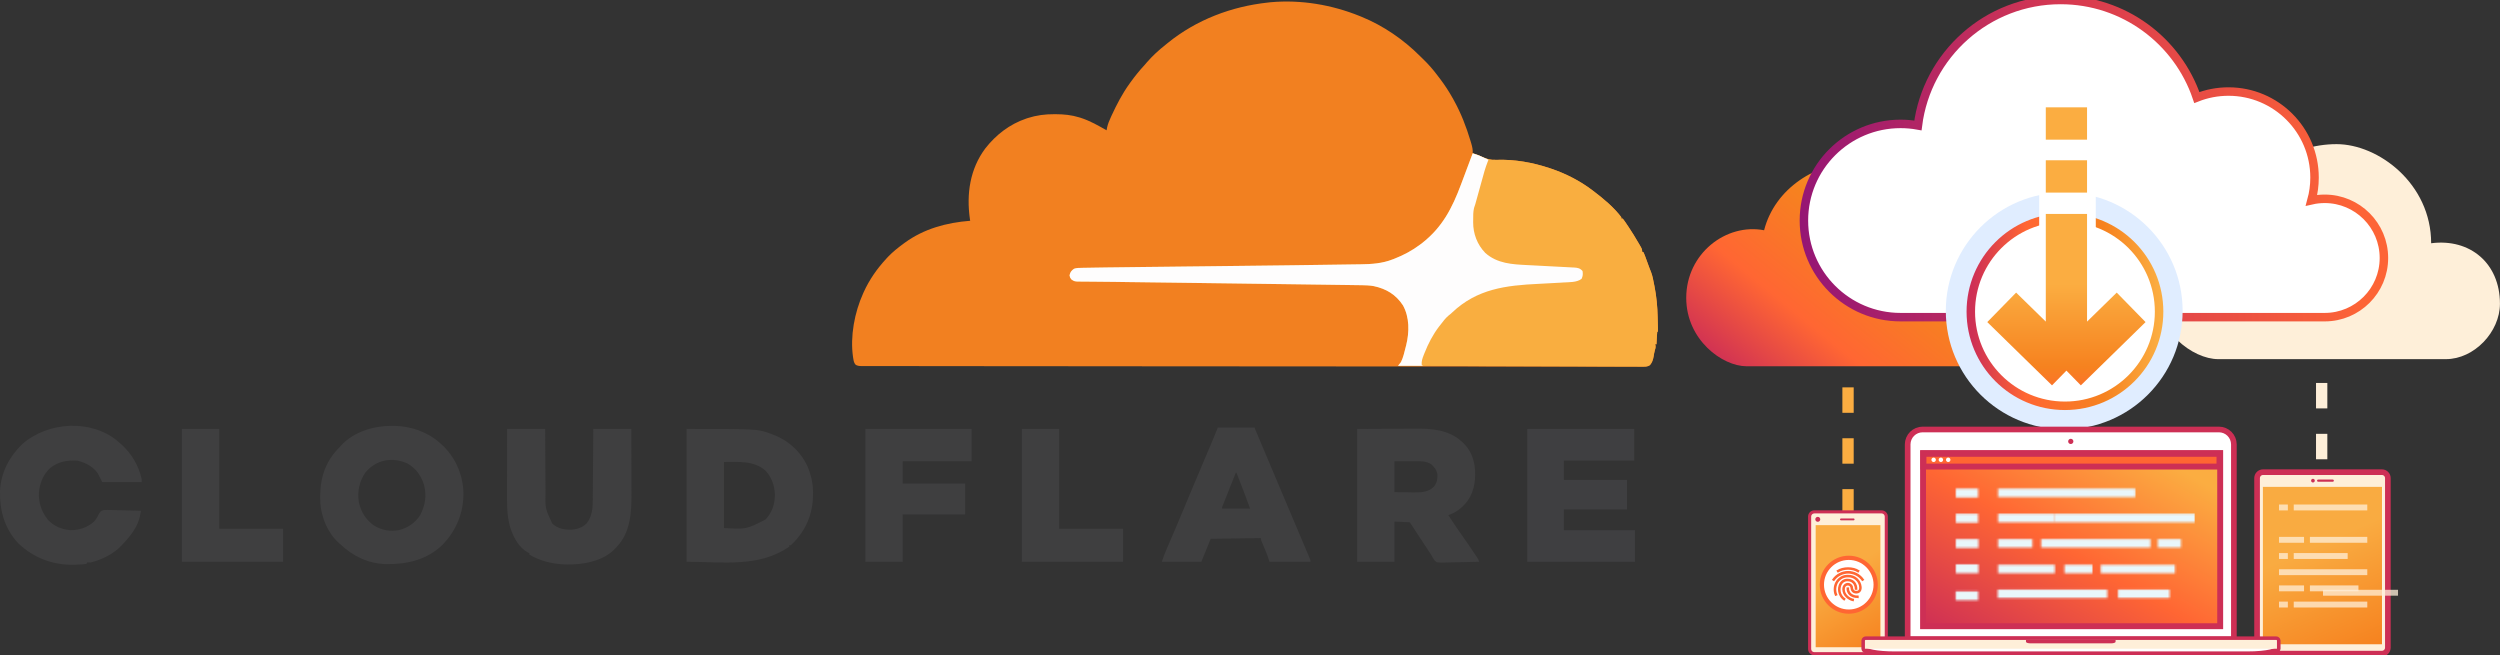 <?xml version="1.0" encoding="utf-8"?>
<svg xmlns="http://www.w3.org/2000/svg" viewBox="-124.291 151.896 769.038 201.573" width="769.038px" height="201.573px">
    <rect x="-124.291" y="151.896" width="769.038" height="201.573" fill="#333333" stroke="none"/>
    <defs>
        <linearGradient id="paint0_linear_1308_11941" x1="211.607" y1="256.123" x2="302.818" y2="144.495" gradientUnits="userSpaceOnUse" gradientTransform="matrix(0.548, 0, 0, 0.548, 244.108, 79.071)">
            <stop stop-color="#CE2F55"/>
            <stop offset="0.318" stop-color="#FF6633"/>
            <stop offset="0.667" stop-color="#F6821F"/>
            <stop offset="1" stop-color="#FBAD41"/>
        </linearGradient>
        <linearGradient id="paint1_linear_1308_11941" x1="212.077" y1="155.357" x2="504.924" y2="137.531" gradientUnits="userSpaceOnUse" gradientTransform="matrix(0.548, 0, 0, 0.548, 244.108, 79.071)">
            <stop stop-color="#911476"/>
            <stop offset="0.51" stop-color="#D63851"/>
            <stop offset="1" stop-color="#FD6436"/>
        </linearGradient>
        <linearGradient id="paint2_linear_1308_11941" x1="457.208" y1="291.576" x2="496.526" y2="381.694" gradientUnits="userSpaceOnUse" gradientTransform="matrix(0.548, 0, 0, 0.548, 244.108, 79.071)">
            <stop offset="0.39" stop-color="#F9AB41"/>
            <stop offset="1" stop-color="#F6821F"/>
        </linearGradient>
        <linearGradient id="paint3_linear_1308_11941" x1="228.197" y1="311.162" x2="265.543" y2="371.105" gradientUnits="userSpaceOnUse" gradientTransform="matrix(0.548, 0, 0, 0.548, 244.108, 79.071)">
            <stop offset="0.39" stop-color="#F9AB41"/>
            <stop offset="1" stop-color="#F6821F"/>
        </linearGradient>
        <linearGradient id="paint4_linear_1308_11941" x1="308.611" y1="201.695" x2="404.284" y2="201.695" gradientUnits="userSpaceOnUse" gradientTransform="matrix(0.548, 0, 0, 0.548, 244.108, 79.071)">
            <stop stop-color="#CE2F55"/>
            <stop offset="0.284" stop-color="#FF6633"/>
            <stop offset="0.706" stop-color="#F6821F"/>
            <stop offset="1" stop-color="#FBAD41"/>
        </linearGradient>
        <linearGradient id="paint5_linear_1308_11941" x1="356.802" y1="187.581" x2="356.802" y2="249.809" gradientUnits="userSpaceOnUse" gradientTransform="matrix(0.548, 0, 0, 0.548, 244.108, 79.071)">
            <stop stop-color="#FBAD41"/>
            <stop offset="0.682" stop-color="#F6821F"/>
            <stop offset="0.98" stop-color="#FF6633"/>
        </linearGradient>
        <linearGradient id="paint6_linear_1308_11941" x1="321.237" y1="384.735" x2="397.713" y2="252.273" gradientUnits="userSpaceOnUse" gradientTransform="matrix(0.548, 0, 0, 0.548, 244.108, 79.071)">
            <stop stop-color="#CE2F55"/>
            <stop offset="0.461" stop-color="#FF6633"/>
            <stop offset="0.886" stop-color="#FBAD41"/>
        </linearGradient>
    </defs>
    <mask id="mask0_1308_11941" style="mask-type:alpha" maskUnits="userSpaceOnUse" x="299" y="292" width="126" height="58">
        <path d="M311.425 292.223H300.004V296.782H311.425V292.223Z" fill="#E9F7FB"/>
        <path d="M311.424 305.154H300.003V309.713H311.424V305.154Z" fill="#E9F7FB"/>
        <path d="M311.601 318.086H300.003V322.645H311.601V318.086Z" fill="#E9F7FB"/>
        <path d="M311.601 331.018H300.003V335.576H311.601V331.018Z" fill="#E9F7FB"/>
        <path d="M311.464 344.846H299.924V349.405H311.464V344.846Z" fill="#E9F7FB"/>
        <path d="M391.901 292.223H321.654V296.585H391.901V292.223Z" fill="#E9F7FB"/>
        <path d="M350.699 305.154H321.655V309.516H350.699V305.154Z" fill="#E9F7FB"/>
        <path d="M339.216 318.086H321.655V322.448H339.216V318.086Z" fill="#E9F7FB"/>
        <path d="M424.256 305.154H350.632V309.516H424.256V305.154Z" fill="#E9F7FB"/>
        <path d="M399.717 318.086H343.716V322.448H399.717V318.086Z" fill="#E9F7FB"/>
        <path d="M415.34 318.086H403.461V322.448H415.34V318.086Z" fill="#E9F7FB"/>
        <path d="M350.699 331.238H321.655V335.6H350.699V331.238Z" fill="#E9F7FB"/>
        <path d="M369.955 331.238H355.687V335.6H369.955V331.238Z" fill="#E9F7FB"/>
        <path d="M412.267 331.29H374.237V335.601H412.267V331.29Z" fill="#E9F7FB"/>
        <path d="M377.597 343.949H321.466V348.26H377.597V343.949Z" fill="#E9F7FB"/>
        <path d="M409.515 343.949H383.1V348.26H409.515V343.949Z" fill="#E9F7FB"/>
    </mask>
    <g transform="matrix(1, 0, 0, 1, 141.709, 2.53)">
        <path d="M 152.352 154.334 C 152.602 154.432 152.602 154.432 152.842 154.536 C 159.584 157.288 165.765 161.553 170.903 166.702 C 171.135 166.928 171.366 167.154 171.598 167.379 C 173.258 168.984 174.753 170.644 176.126 172.493 C 176.431 172.895 176.736 173.298 177.047 173.701 C 178.45 175.562 179.707 177.477 180.842 179.515 C 180.94 179.698 181.043 179.881 181.153 180.071 C 183.417 184.14 185.046 188.326 186.376 192.792 C 186.443 193.012 186.51 193.232 186.577 193.463 C 186.876 194.501 187.108 195.422 187.023 196.52 C 187.285 196.6 187.554 196.679 187.822 196.764 C 188.481 196.978 189.079 197.216 189.701 197.521 C 191.294 198.296 192.472 198.607 194.278 198.54 C 199.921 198.339 205.547 199.357 210.874 201.157 C 211.032 201.206 211.191 201.261 211.35 201.316 C 215.688 202.799 220.026 205.014 223.681 207.778 C 223.797 207.863 223.913 207.955 224.029 208.04 C 227.14 210.389 230.374 213.049 232.735 216.173 C 232.735 216.32 232.735 216.466 232.735 216.613 C 232.882 216.613 233.028 216.613 233.181 216.613 C 233.461 216.948 233.461 216.948 233.779 217.412 C 233.895 217.589 234.017 217.76 234.139 217.937 C 234.322 218.217 234.322 218.217 234.517 218.504 C 234.712 218.791 234.712 218.791 234.908 219.078 C 236.012 220.725 237.043 222.403 238.038 224.124 C 238.16 224.325 238.276 224.532 238.404 224.746 C 239.142 226.021 239.142 226.021 239.142 226.772 C 239.288 226.845 239.435 226.918 239.581 226.991 C 239.801 227.479 239.801 227.479 240.039 228.114 C 240.124 228.34 240.21 228.572 240.295 228.809 C 240.387 229.054 240.472 229.298 240.564 229.548 C 240.649 229.786 240.741 230.018 240.826 230.262 C 240.997 230.731 241.168 231.195 241.339 231.665 C 241.528 232.177 241.723 232.678 241.93 233.184 C 242.357 234.325 242.565 235.515 242.797 236.711 C 242.846 236.937 242.888 237.162 242.937 237.394 C 243.559 240.549 243.852 243.648 243.919 246.858 C 243.932 247.419 243.944 247.974 243.962 248.536 C 243.968 248.89 243.98 249.243 243.987 249.597 C 243.993 249.768 243.999 249.933 244.005 250.104 C 244.011 250.5 244.005 250.891 243.999 251.287 C 243.926 251.355 243.852 251.428 243.779 251.507 C 243.724 252.136 243.688 252.764 243.657 253.399 C 243.639 253.661 243.639 253.661 243.627 253.935 C 243.602 254.375 243.578 254.82 243.559 255.26 C 243.413 255.26 243.267 255.26 243.114 255.26 C 243.187 255.43 243.187 255.43 243.254 255.607 C 243.346 256.217 243.218 256.638 243.029 257.218 C 242.87 257.779 242.791 258.329 242.699 258.902 C 242.498 260.061 242.223 261.208 241.204 261.922 C 240.478 262.179 239.783 262.166 239.02 262.16 C 238.764 262.16 238.764 262.16 238.507 262.16 C 237.934 262.16 237.36 262.16 236.787 262.16 C 236.372 262.16 235.957 262.16 235.542 262.16 C 234.395 262.16 233.242 262.16 232.095 262.154 C 230.85 262.154 229.605 262.154 228.361 262.154 C 226.17 262.154 223.986 262.154 221.795 262.148 C 219.452 262.148 217.103 262.142 214.754 262.142 C 214.608 262.142 214.461 262.142 214.309 262.142 C 213.705 262.142 213.101 262.142 212.497 262.142 C 206.371 262.142 200.245 262.136 194.113 262.13 C 193.265 262.13 192.423 262.13 191.575 262.13 C 191.404 262.13 191.239 262.13 191.062 262.13 C 187.34 262.124 183.612 262.124 179.884 262.118 C 179.036 262.118 178.188 262.118 177.334 262.118 C 176.992 262.118 176.65 262.118 176.309 262.118 C 176.144 262.118 175.973 262.118 175.796 262.118 C 175.454 262.118 175.113 262.118 174.771 262.118 C 165.064 262.105 155.35 262.099 145.642 262.087 C 145.462 262.087 145.282 262.087 145.092 262.087 C 143.092 262.087 141.082 262.087 139.082 262.081 C 138.902 262.081 138.722 262.081 138.532 262.081 C 137.022 262.081 137.022 262.081 136.332 262.081 C 124.742 262.069 113.162 262.063 101.572 262.057 C 98.652 262.05 95.732 262.05 92.812 262.05 C 92.632 262.05 92.452 262.05 92.272 262.05 C 86.732 262.044 81.192 262.038 75.652 262.038 C 75.392 262.038 75.392 262.038 75.122 262.038 C 71.312 262.032 67.492 262.026 63.682 262.026 C 62.312 262.026 60.952 262.02 59.582 262.02 C 59.242 262.02 58.902 262.02 58.562 262.02 C 53.152 262.014 47.732 262.014 42.312 262.008 C 36.712 262.008 31.112 262.002 25.502 261.996 C 24.902 261.996 24.302 261.989 23.702 261.989 C 23.472 261.989 23.472 261.989 23.252 261.989 C 20.762 261.989 18.282 261.983 15.802 261.983 C 13.642 261.983 11.482 261.983 9.332 261.977 C 8.092 261.977 6.862 261.977 5.632 261.977 C 4.512 261.977 3.402 261.977 2.282 261.971 C 1.872 261.971 1.472 261.971 1.072 261.971 C 0.522 261.977 -0.018 261.971 -0.568 261.971 C -0.728 261.971 -0.888 261.971 -1.048 261.971 C -1.718 261.965 -2.168 261.916 -2.768 261.593 C -3.298 261.032 -3.398 260.415 -3.518 259.677 C -3.558 259.433 -3.558 259.433 -3.598 259.189 C -4.518 252.764 -3.128 245.467 -0.468 239.579 C -0.378 239.371 -0.378 239.371 -0.278 239.158 C 1.442 235.381 3.792 232.019 6.602 228.98 C 6.872 228.687 6.872 228.687 7.152 228.382 C 8.602 226.869 10.212 225.582 11.902 224.343 C 12.022 224.246 12.152 224.154 12.292 224.056 C 18.252 219.706 25.182 217.857 32.442 217.278 C 32.402 217.064 32.372 216.851 32.342 216.631 C 31.272 208.98 32.372 201.347 37.092 195.025 C 40.382 190.815 44.582 187.575 49.662 185.849 C 49.812 185.8 49.962 185.745 50.112 185.696 C 52.832 184.824 55.492 184.476 58.332 184.494 C 58.552 184.494 58.552 184.494 58.782 184.494 C 61.272 184.513 63.622 184.732 66.002 185.477 C 66.162 185.525 66.312 185.568 66.462 185.617 C 69.302 186.532 71.832 187.978 74.392 189.449 C 74.482 189.022 74.482 189.022 74.562 188.582 C 74.812 187.46 75.222 186.465 75.712 185.422 C 75.792 185.232 75.882 185.043 75.972 184.848 C 77.552 181.443 79.262 178.143 81.462 175.098 C 81.622 174.872 81.622 174.872 81.782 174.646 C 83.132 172.792 84.532 171.034 86.102 169.356 C 86.352 169.063 86.602 168.777 86.842 168.484 C 88.572 166.513 90.452 164.786 92.502 163.169 C 92.742 162.98 92.982 162.785 93.212 162.59 C 102.032 155.439 112.842 151.339 124.082 150.143 C 124.352 150.112 124.612 150.082 124.882 150.051 C 134.242 149.221 143.672 150.82 152.352 154.334 Z" fill="#F28020" style="stroke-width: 1;"/>
        <path d="M 187.023 196.52 C 187.95 196.807 188.829 197.088 189.701 197.521 C 191.294 198.296 192.472 198.607 194.278 198.54 C 199.921 198.339 205.547 199.357 210.874 201.157 C 211.032 201.206 211.191 201.261 211.35 201.316 C 215.688 202.799 220.026 205.014 223.681 207.778 C 223.797 207.863 223.913 207.955 224.029 208.04 C 227.14 210.389 230.374 213.049 232.735 216.173 C 232.735 216.32 232.735 216.466 232.735 216.613 C 232.882 216.613 233.028 216.613 233.181 216.613 C 233.461 216.948 233.461 216.948 233.779 217.412 C 233.895 217.589 234.017 217.76 234.139 217.937 C 234.261 218.126 234.389 218.309 234.517 218.504 C 234.712 218.791 234.712 218.791 234.908 219.078 C 236.012 220.725 237.043 222.403 238.038 224.124 C 238.16 224.325 238.276 224.532 238.404 224.746 C 239.142 226.021 239.142 226.021 239.142 226.772 C 239.288 226.845 239.435 226.918 239.581 226.991 C 239.801 227.479 239.801 227.479 240.039 228.114 C 240.124 228.34 240.21 228.572 240.295 228.809 C 240.387 229.054 240.472 229.298 240.564 229.548 C 240.649 229.786 240.741 230.018 240.826 230.262 C 240.997 230.731 241.168 231.195 241.339 231.665 C 241.528 232.177 241.723 232.678 241.93 233.184 C 242.357 234.325 242.565 235.515 242.797 236.711 C 242.846 236.937 242.888 237.162 242.937 237.394 C 243.559 240.549 243.852 243.648 243.919 246.858 C 243.932 247.419 243.944 247.974 243.962 248.536 C 243.968 248.89 243.98 249.243 243.987 249.597 C 243.993 249.768 243.999 249.933 244.005 250.104 C 244.011 250.5 244.005 250.891 243.999 251.287 C 243.926 251.355 243.852 251.428 243.779 251.507 C 243.724 252.136 243.688 252.764 243.657 253.399 C 243.639 253.661 243.639 253.661 243.627 253.935 C 243.602 254.375 243.578 254.82 243.559 255.26 C 243.413 255.26 243.267 255.26 243.114 255.26 C 243.163 255.375 243.206 255.485 243.254 255.607 C 243.346 256.217 243.218 256.638 243.029 257.218 C 242.87 257.779 242.791 258.329 242.699 258.902 C 242.51 260.006 242.229 260.757 241.57 261.666 C 240.844 262.142 240.24 262.16 239.38 262.154 C 239.111 262.154 238.843 262.154 238.568 262.154 C 238.269 262.154 237.97 262.154 237.672 262.148 C 237.354 262.148 237.037 262.148 236.72 262.148 C 235.847 262.148 234.981 262.142 234.108 262.136 C 233.169 262.136 232.229 262.13 231.283 262.13 C 229.66 262.124 228.031 262.118 226.402 262.111 C 224.047 262.099 221.692 262.093 219.336 262.087 C 215.517 262.075 211.704 262.063 207.878 262.044 C 204.168 262.032 200.458 262.014 196.749 262.002 C 196.517 262.002 196.291 262.002 196.053 262.002 C 194.906 261.996 193.759 261.996 192.612 261.989 C 183.094 261.959 173.575 261.922 164.057 261.886 C 164.197 261.715 164.337 261.538 164.484 261.361 C 165.637 259.891 165.96 257.889 166.418 256.102 C 166.485 255.821 166.485 255.821 166.565 255.54 C 167.547 251.531 167.614 247.016 165.582 243.313 C 163.392 239.975 160.451 238.2 156.546 237.37 C 155.307 237.162 154.099 237.114 152.842 237.095 C 152.622 237.095 152.412 237.089 152.192 237.089 C 151.462 237.077 150.722 237.065 149.992 237.059 C 149.452 237.046 148.912 237.04 148.372 237.034 C 147.022 237.016 145.682 236.998 144.332 236.979 C 143.212 236.961 142.092 236.949 140.972 236.931 C 140.812 236.931 140.652 236.924 140.482 236.924 C 140.152 236.918 139.812 236.912 139.482 236.912 C 130.882 236.79 122.282 236.674 113.672 236.564 C 112.282 236.546 110.892 236.528 109.492 236.51 C 108.092 236.491 106.692 236.473 105.292 236.455 C 105.012 236.449 104.732 236.449 104.452 236.442 C 101.112 236.4 97.762 236.351 94.422 236.308 C 92.292 236.284 90.152 236.253 88.012 236.229 C 86.772 236.211 85.522 236.198 84.282 236.18 C 83.812 236.174 83.342 236.168 82.872 236.162 C 82.642 236.162 82.422 236.156 82.182 236.156 C 80.412 236.131 78.632 236.101 76.862 236.076 C 75.442 236.052 74.022 236.04 72.602 236.034 C 71.612 236.028 70.622 236.015 69.642 236.003 C 69.172 235.997 68.702 235.997 68.232 235.997 C 67.582 235.997 66.932 235.985 66.282 235.979 C 65.992 235.979 65.992 235.979 65.702 235.979 C 64.742 235.96 64.352 235.912 63.562 235.308 C 63.132 234.722 63.132 234.722 63.012 234.057 C 63.182 233.129 63.592 232.586 64.372 232.049 C 65.162 231.756 65.942 231.775 66.772 231.763 C 66.962 231.763 67.152 231.756 67.352 231.75 C 67.992 231.738 68.622 231.732 69.262 231.72 C 69.722 231.714 70.172 231.708 70.632 231.695 C 72.112 231.671 73.582 231.653 75.062 231.628 C 75.422 231.622 75.422 231.622 75.792 231.622 C 79.382 231.567 82.982 231.525 86.572 231.488 C 87.882 231.476 89.202 231.458 90.512 231.445 C 93.142 231.415 95.762 231.384 98.382 231.354 C 98.542 231.354 98.692 231.354 98.852 231.348 C 100.562 231.329 102.272 231.311 103.982 231.293 C 112.582 231.195 121.192 231.098 129.792 230.988 C 130.702 230.975 131.622 230.963 132.542 230.951 C 136.312 230.902 140.082 230.847 143.852 230.792 C 144.972 230.774 146.092 230.762 147.222 230.744 C 148.512 230.725 149.812 230.707 151.112 230.689 C 151.592 230.677 152.062 230.67 152.532 230.67 C 155.936 230.628 159.194 230.414 162.403 229.157 C 162.574 229.09 162.751 229.029 162.928 228.956 C 165.814 227.827 168.426 226.43 170.903 224.563 C 171.104 224.416 171.299 224.264 171.501 224.111 C 177.706 219.242 180.714 213.367 183.423 206.112 C 183.624 205.569 183.826 205.032 184.033 204.495 C 184.509 203.238 184.979 201.975 185.449 200.712 C 185.742 199.931 186.034 199.156 186.327 198.375 C 186.559 197.753 186.791 197.137 187.023 196.52 Z" fill="#F9AE40" style="stroke-width: 1;"/>
        <path d="M 187.023 196.52 C 188.719 197.033 190.287 197.741 191.886 198.503 C 191.819 198.662 191.752 198.821 191.691 198.979 C 190.916 200.944 190.348 202.963 189.811 205.007 C 189.219 207.235 188.603 209.455 187.963 211.676 C 187.92 211.841 187.871 212.006 187.822 212.177 C 187.706 212.579 187.572 212.97 187.432 213.36 C 187.157 214.575 187.169 215.758 187.175 216.997 C 187.169 217.247 187.169 217.491 187.163 217.747 C 187.163 221.286 188.42 224.612 190.897 227.174 C 194.577 230.451 199.189 230.689 203.863 230.914 C 204.778 230.957 205.7 231.006 206.615 231.055 C 207.921 231.128 209.22 231.195 210.52 231.262 C 211.728 231.317 212.942 231.384 214.15 231.451 C 214.626 231.476 215.096 231.5 215.572 231.525 C 216.243 231.561 216.908 231.598 217.579 231.634 C 217.872 231.647 217.872 231.647 218.177 231.659 C 219.306 231.732 220.026 231.842 220.813 232.733 C 220.953 233.727 220.935 234.228 220.52 235.137 C 219.062 236.29 216.615 236.15 214.821 236.266 C 214.559 236.284 214.303 236.302 214.034 236.32 C 211.807 236.467 209.58 236.577 207.347 236.68 C 197.225 237.156 188.402 238.212 180.708 245.491 C 180.177 245.985 180.177 245.985 179.616 246.418 C 178.621 247.242 177.877 248.285 177.09 249.298 C 176.937 249.487 176.791 249.677 176.632 249.872 C 174.747 252.367 173.368 255.034 172.215 257.938 C 172.129 258.158 172.038 258.371 171.952 258.597 C 171.543 259.646 171.22 260.519 171.342 261.666 C 171.488 261.739 171.635 261.813 171.787 261.886 C 169.237 261.886 166.687 261.886 164.057 261.886 C 164.35 261.52 164.643 261.154 164.942 260.781 C 165.668 259.317 166.015 257.676 166.418 256.102 C 166.485 255.821 166.485 255.821 166.565 255.54 C 167.547 251.531 167.614 247.016 165.582 243.313 C 163.392 239.975 160.451 238.2 156.546 237.37 C 155.307 237.162 154.099 237.114 152.842 237.095 C 152.622 237.095 152.412 237.089 152.192 237.089 C 151.462 237.077 150.722 237.065 149.992 237.059 C 149.452 237.046 148.912 237.04 148.372 237.034 C 147.022 237.016 145.682 236.998 144.332 236.979 C 143.212 236.961 142.092 236.949 140.972 236.931 C 140.812 236.931 140.652 236.924 140.482 236.924 C 140.152 236.918 139.812 236.912 139.482 236.912 C 130.882 236.79 122.282 236.674 113.672 236.564 C 112.282 236.546 110.892 236.528 109.492 236.51 C 108.092 236.491 106.692 236.473 105.292 236.455 C 105.012 236.449 104.732 236.449 104.452 236.442 C 101.112 236.4 97.762 236.351 94.422 236.308 C 92.292 236.284 90.152 236.253 88.012 236.229 C 86.772 236.211 85.522 236.198 84.282 236.18 C 83.812 236.174 83.342 236.168 82.872 236.162 C 82.642 236.162 82.422 236.156 82.182 236.156 C 80.412 236.131 78.632 236.101 76.862 236.076 C 75.442 236.052 74.022 236.04 72.602 236.034 C 71.612 236.028 70.622 236.015 69.642 236.003 C 69.172 235.997 68.702 235.997 68.232 235.997 C 67.582 235.997 66.932 235.985 66.282 235.979 C 65.992 235.979 65.992 235.979 65.702 235.979 C 64.742 235.96 64.352 235.912 63.562 235.308 C 63.132 234.722 63.132 234.722 63.012 234.057 C 63.182 233.129 63.592 232.586 64.372 232.049 C 65.162 231.756 65.942 231.775 66.772 231.763 C 66.962 231.763 67.152 231.756 67.352 231.75 C 67.992 231.738 68.622 231.732 69.262 231.72 C 69.722 231.714 70.172 231.708 70.632 231.695 C 72.112 231.671 73.582 231.653 75.062 231.628 C 75.422 231.622 75.422 231.622 75.792 231.622 C 79.382 231.567 82.982 231.525 86.572 231.488 C 87.882 231.476 89.202 231.458 90.512 231.445 C 93.142 231.415 95.762 231.384 98.382 231.354 C 98.542 231.354 98.692 231.354 98.852 231.348 C 100.562 231.329 102.272 231.311 103.982 231.293 C 112.582 231.195 121.192 231.098 129.792 230.988 C 130.702 230.975 131.622 230.963 132.542 230.951 C 136.312 230.902 140.082 230.847 143.852 230.792 C 144.972 230.774 146.092 230.762 147.222 230.744 C 148.512 230.725 149.812 230.707 151.112 230.689 C 151.592 230.677 152.062 230.67 152.532 230.67 C 155.936 230.628 159.194 230.414 162.403 229.157 C 162.574 229.09 162.751 229.029 162.928 228.956 C 165.814 227.827 168.426 226.43 170.903 224.563 C 171.104 224.416 171.299 224.264 171.501 224.111 C 177.706 219.242 180.714 213.367 183.423 206.112 C 183.624 205.569 183.826 205.032 184.033 204.495 C 184.509 203.238 184.979 201.975 185.449 200.712 C 185.742 199.931 186.034 199.156 186.327 198.375 C 186.559 197.753 186.791 197.137 187.023 196.52 Z" fill="#FEFDFD" style="stroke-width: 1;"/>
        <path d="M 151.472 281.319 C 156.906 281.289 156.906 281.289 162.458 281.264 C 163.593 281.252 164.728 281.246 165.899 281.24 C 167.309 281.234 167.309 281.234 167.974 281.234 C 168.426 281.234 168.877 281.228 169.335 281.228 C 174.332 281.179 179.61 281.545 183.49 285.071 C 183.643 285.206 183.795 285.334 183.948 285.468 C 185.851 287.225 186.968 289.397 187.468 291.917 C 187.523 292.222 187.523 292.222 187.59 292.528 C 188.103 296.268 187.688 300.252 185.479 303.4 C 183.85 305.499 182.05 307 179.518 307.818 C 181.782 311.277 181.782 311.277 184.155 314.664 C 185.186 316.092 186.169 317.55 187.151 319.014 C 187.31 319.246 187.462 319.484 187.627 319.728 C 187.773 319.948 187.926 320.167 188.072 320.393 C 188.207 320.594 188.341 320.796 188.475 320.997 C 188.792 321.51 188.792 321.51 189.012 322.175 C 187.31 322.224 185.613 322.266 183.911 322.285 C 183.118 322.297 182.331 322.315 181.538 322.339 C 180.775 322.364 180.012 322.376 179.25 322.382 C 178.816 322.388 178.389 322.407 177.956 322.425 C 176.046 322.425 176.046 322.425 175.284 321.748 C 174.875 321.174 174.545 320.588 174.216 319.966 C 173.966 319.582 173.709 319.203 173.453 318.825 C 173.191 318.428 172.935 318.032 172.672 317.629 C 172.532 317.422 172.391 317.208 172.245 316.988 C 171.806 316.317 171.366 315.652 170.927 314.981 C 170.488 314.304 170.042 313.633 169.597 312.955 C 169.322 312.534 169.048 312.119 168.773 311.698 C 168.651 311.509 168.529 311.326 168.401 311.131 C 168.291 310.966 168.181 310.802 168.072 310.631 C 167.834 310.258 167.834 310.258 167.59 310.027 C 165.295 309.917 165.295 309.917 162.952 309.807 C 162.952 313.889 162.952 317.971 162.952 322.175 C 159.163 322.175 155.374 322.175 151.472 322.175 C 151.472 308.69 151.472 295.212 151.472 281.319 Z M 162.952 291.258 C 162.952 294.388 162.952 297.525 162.952 300.752 C 164.362 300.771 165.765 300.789 167.217 300.807 C 167.876 300.819 167.876 300.819 168.548 300.832 C 170.988 300.856 173.258 300.874 175.113 299.068 C 175.985 297.933 176.235 296.786 176.181 295.371 C 175.973 293.986 175.265 293.04 174.216 292.137 C 172.77 291.252 171.214 291.222 169.573 291.234 C 169.408 291.234 169.237 291.234 169.06 291.234 C 168.438 291.234 167.815 291.24 167.193 291.24 C 165.094 291.252 165.094 291.252 162.952 291.258 Z" fill="#3F3F40" style="stroke-width: 1;"/>
        <path d="M -54.788 281.319 C -33.088 281.319 -33.088 281.319 -29.218 282.686 C -29.028 282.753 -28.828 282.82 -28.628 282.887 C -23.688 284.663 -19.838 288.073 -17.588 292.826 C -16.648 295.078 -15.978 297.647 -15.928 300.087 C -15.908 300.411 -15.908 300.411 -15.898 300.74 C -15.778 306.53 -17.568 311.625 -21.508 315.872 C -22.358 316.744 -22.358 316.744 -22.768 317.092 C -22.918 317.092 -23.058 317.092 -23.208 317.092 C -23.208 317.239 -23.208 317.385 -23.208 317.538 C -32.618 324.005 -43.668 322.175 -54.788 322.175 C -54.788 308.69 -54.788 295.212 -54.788 281.319 Z M -43.308 291.478 C -43.308 298.184 -43.308 304.883 -43.308 311.796 C -36.448 312.199 -36.448 312.199 -30.548 309.209 C -28.448 307.031 -27.638 304.395 -27.628 301.417 C -27.748 298.721 -28.598 296.256 -30.428 294.236 C -34.028 290.99 -38.688 291.478 -43.308 291.478 Z" fill="#3F3F40" style="stroke-width: 1;"/>
        <path d="M -145.51 280.367 C -145.27 280.367 -145.03 280.367 -144.78 280.367 C -139.57 280.447 -134.46 282.216 -130.55 285.737 C -130.44 285.828 -130.33 285.926 -130.22 286.023 C -126.02 289.849 -123.72 295.005 -123.44 300.691 C -123.33 306.982 -125.54 312.437 -129.88 316.958 C -134.73 321.613 -140.73 322.968 -147.25 322.895 C -152.76 322.754 -157.51 320.424 -161.46 316.653 C -161.6 316.537 -161.73 316.421 -161.86 316.299 C -165.22 313.248 -167.16 308.489 -167.47 304.029 C -167.76 297.903 -166.63 292.595 -162.46 287.89 C -162.13 287.536 -161.8 287.189 -161.46 286.841 C -161.33 286.688 -161.2 286.536 -161.05 286.377 C -157.18 282.198 -151.06 280.337 -145.51 280.367 Z M -153.5 294.602 C -155.47 297.342 -156.14 300.569 -155.61 303.876 C -154.94 306.829 -153.49 309.215 -151 310.991 C -148.56 312.492 -146.04 312.937 -143.23 312.437 C -140.52 311.717 -138.28 310.216 -136.76 307.842 C -135.15 304.834 -134.68 301.625 -135.62 298.318 C -136.62 295.456 -138.07 293.443 -140.7 291.917 C -145.28 289.886 -150.19 290.709 -153.5 294.602 Z" fill="#3F3F40" style="stroke-width: 1;"/>
        <path d="M 203.808 281.319 C 214.669 281.319 225.523 281.319 236.714 281.319 C 236.714 284.522 236.714 287.732 236.714 291.033 C 229.569 291.033 222.43 291.033 215.072 291.033 C 215.072 293.003 215.072 294.968 215.072 297 C 221.484 297 227.897 297 234.505 297 C 234.505 299.984 234.505 302.973 234.505 306.055 C 228.092 306.055 221.679 306.055 215.072 306.055 C 215.072 308.166 215.072 310.277 215.072 312.455 C 222.284 312.455 229.502 312.455 236.933 312.455 C 236.933 315.664 236.933 318.868 236.933 322.175 C 225.999 322.175 215.072 322.175 203.808 322.175 C 203.808 308.69 203.808 295.212 203.808 281.319 Z" fill="#3F3F41" style="stroke-width: 1;"/>
        <path d="M -229.59 285.242 C -229.4 285.401 -229.22 285.566 -229.04 285.737 C -228.71 286.029 -228.71 286.029 -228.38 286.328 C -225.4 289.117 -223.28 292.765 -222.42 296.774 C -222.42 297.067 -222.42 297.36 -222.42 297.659 C -226.41 297.659 -230.43 297.659 -234.56 297.659 C -235 296.786 -235.45 295.914 -235.89 295.011 C -237.32 292.912 -239.64 291.716 -242.05 291.094 C -245.16 290.843 -247.92 291.313 -250.46 293.241 C -252.65 295.145 -253.82 298.104 -254.04 300.935 C -254.15 304.114 -253.2 306.848 -251.22 309.307 C -249.36 311.296 -246.93 312.26 -244.26 312.449 C -241.65 312.486 -238.93 311.558 -237.02 309.752 C -236.6 309.288 -236.31 308.873 -236.02 308.318 C -235.14 306.622 -235.14 306.622 -234.17 306.28 C -233.43 306.213 -232.73 306.219 -231.98 306.256 C -231.71 306.262 -231.45 306.262 -231.16 306.268 C -230.32 306.28 -229.46 306.311 -228.62 306.341 C -228.02 306.354 -227.45 306.366 -226.88 306.372 C -225.46 306.402 -224.05 306.445 -222.63 306.494 C -222.7 306.848 -222.77 307.196 -222.84 307.549 C -222.88 307.745 -222.92 307.94 -222.95 308.141 C -223.67 311.473 -225.86 314.243 -228.16 316.653 C -228.33 316.854 -228.33 316.854 -228.51 317.056 C -230.94 319.722 -234.65 321.516 -238.1 322.394 C -238.74 322.419 -238.74 322.419 -239.2 322.394 C -239.27 322.541 -239.35 322.687 -239.42 322.834 C -240.37 322.998 -241.34 323.017 -242.29 323.053 C -242.56 323.072 -242.84 323.078 -243.13 323.096 C -249.65 323.236 -255.57 321.064 -260.31 316.555 C -264.59 312.016 -266.14 306.457 -265.99 300.331 C -265.74 294.779 -263.14 289.849 -259.18 286.005 C -251.22 279.007 -237.83 278.195 -229.59 285.242 Z" fill="#3F3F40" style="stroke-width: 1;"/>
        <path d="M -110.01 281.319 C -106.15 281.319 -102.28 281.319 -98.298 281.319 C -98.298 283.003 -98.288 284.693 -98.278 286.426 C -98.268 287.5 -98.258 288.574 -98.258 289.648 C -98.248 291.344 -98.228 293.046 -98.228 294.748 C -98.218 296.115 -98.208 297.488 -98.198 298.861 C -98.198 299.38 -98.188 299.904 -98.188 300.423 C -98.308 305.768 -98.308 305.768 -96.088 310.472 C -94.298 312.034 -92.418 312.339 -90.088 312.303 C -88.388 312.162 -86.848 311.619 -85.598 310.429 C -83.868 308.33 -83.658 305.743 -83.648 303.132 C -83.648 302.894 -83.648 302.656 -83.648 302.412 C -83.638 301.637 -83.638 300.856 -83.628 300.081 C -83.628 299.538 -83.618 299.001 -83.618 298.458 C -83.608 297.037 -83.598 295.615 -83.588 294.199 C -83.578 292.491 -83.568 290.789 -83.548 289.08 C -83.538 286.493 -83.518 283.906 -83.498 281.319 C -79.638 281.319 -75.778 281.319 -71.798 281.319 C -71.778 287.231 -71.778 287.231 -71.778 289.77 C -71.768 291.496 -71.768 293.223 -71.758 294.95 C -71.758 296.341 -71.758 297.732 -71.758 299.129 C -71.758 299.654 -71.748 300.185 -71.748 300.716 C -71.718 306.787 -71.918 313.071 -76.388 317.708 C -76.548 317.873 -76.708 318.032 -76.878 318.197 C -77.008 318.337 -77.138 318.471 -77.278 318.618 C -79.388 320.643 -82.238 321.784 -85.048 322.394 C -85.388 322.468 -85.388 322.468 -85.728 322.541 C -91.498 323.578 -98.068 323.023 -103.16 319.966 C -103.16 319.82 -103.16 319.673 -103.16 319.521 C -103.29 319.466 -103.42 319.405 -103.55 319.344 C -106.36 317.861 -108.03 314.682 -109 311.772 C -110.21 307.781 -110.04 303.602 -110.03 299.477 C -110.03 298.952 -110.03 298.428 -110.03 297.903 C -110.03 296.53 -110.03 295.157 -110.02 293.784 C -110.02 292.131 -110.02 290.477 -110.02 288.824 C -110.01 286.322 -110.01 283.821 -110.01 281.319 Z" fill="#3F3F40" style="stroke-width: 1;"/>
        <path d="M 108.622 280.88 C 112.342 280.88 116.062 280.88 119.892 280.88 C 120.282 281.801 120.662 282.728 121.062 283.68 C 123.632 289.818 126.222 295.95 128.832 302.076 C 130.792 306.683 132.742 311.29 134.682 315.902 C 134.892 316.397 135.102 316.885 135.302 317.379 C 135.632 318.142 135.952 318.91 136.272 319.673 C 136.362 319.887 136.442 320.094 136.542 320.314 C 136.622 320.503 136.702 320.686 136.772 320.875 C 136.842 321.034 136.912 321.192 136.982 321.351 C 137.112 321.729 137.112 321.729 137.112 322.175 C 132.962 322.175 128.812 322.175 124.522 322.175 C 124.312 321.516 124.092 320.863 123.862 320.186 C 123.702 319.771 123.542 319.356 123.362 318.941 C 123.232 318.63 123.232 318.63 123.102 318.306 C 122.922 317.867 122.732 317.434 122.552 316.995 C 122.462 316.787 122.372 316.58 122.282 316.366 C 122.212 316.177 122.132 315.988 122.052 315.793 C 121.872 315.329 121.872 315.329 121.872 314.883 C 116.772 314.957 111.672 315.03 106.422 315.109 C 105.472 317.44 104.522 319.771 103.552 322.175 C 99.542 322.175 95.532 322.175 91.402 322.175 C 91.852 320.826 92.312 319.539 92.882 318.245 C 92.962 318.062 93.042 317.879 93.122 317.69 C 93.292 317.306 93.452 316.915 93.622 316.525 C 94.072 315.481 94.522 314.438 94.972 313.395 C 95.062 313.181 95.152 312.974 95.252 312.754 C 96.072 310.832 96.882 308.91 97.682 306.976 C 98.912 304.017 100.152 301.064 101.392 298.116 C 101.482 297.909 101.572 297.702 101.662 297.494 C 102.382 295.774 103.112 294.059 103.832 292.338 C 104.412 290.972 104.992 289.599 105.572 288.226 C 105.842 287.585 106.112 286.945 106.392 286.31 C 106.552 285.913 106.722 285.517 106.882 285.126 C 106.992 284.864 106.992 284.864 107.112 284.596 C 107.632 283.363 108.132 282.118 108.622 280.88 Z M 114.142 294.791 C 113.552 296.292 112.952 297.793 112.352 299.294 C 112.152 299.807 111.952 300.313 111.742 300.826 C 111.452 301.564 111.162 302.296 110.872 303.028 C 110.782 303.26 110.682 303.486 110.592 303.724 C 110.512 303.937 110.422 304.145 110.332 304.364 C 110.222 304.645 110.222 304.645 110.112 304.932 C 109.922 305.377 109.922 305.377 109.952 305.829 C 112.792 305.829 115.632 305.829 118.562 305.829 C 117.202 302.131 115.822 298.452 114.362 294.791 C 114.292 294.791 114.222 294.791 114.142 294.791 Z" fill="#3F3F40" style="stroke-width: 1;"/>
        <path d="M 0.202 281.319 C 10.982 281.319 21.772 281.319 32.882 281.319 C 32.882 284.596 32.882 287.878 32.882 291.258 C 25.882 291.258 18.892 291.258 11.682 291.258 C 11.682 293.516 11.682 295.774 11.682 298.104 C 18.022 298.104 24.362 298.104 30.892 298.104 C 30.892 301.234 30.892 304.371 30.892 307.598 C 24.552 307.598 18.212 307.598 11.682 307.598 C 11.682 312.406 11.682 317.22 11.682 322.175 C 7.892 322.175 4.102 322.175 0.202 322.175 C 0.202 308.69 0.202 295.212 0.202 281.319 Z" fill="#3F3F40" style="stroke-width: 1;"/>
        <path d="M 48.342 281.319 C 52.132 281.319 55.922 281.319 59.822 281.319 C 59.822 291.448 59.822 301.576 59.822 312.016 C 66.312 312.016 72.792 312.016 79.472 312.016 C 79.472 315.365 79.472 318.721 79.472 322.175 C 69.202 322.175 58.922 322.175 48.342 322.175 C 48.342 308.69 48.342 295.212 48.342 281.319 Z" fill="#3F3F40" style="stroke-width: 1;"/>
        <path d="M -210.05 281.319 C -206.25 281.319 -202.48 281.319 -198.56 281.319 C -198.56 291.448 -198.56 301.576 -198.56 312.016 C -192.07 312.016 -185.6 312.016 -178.91 312.016 C -178.91 315.365 -178.91 318.721 -178.91 322.175 C -189.18 322.175 -199.47 322.175 -210.05 322.175 C -210.05 308.69 -210.05 295.212 -210.05 281.319 Z" fill="#3F3F40" style="stroke-width: 1;"/>
    </g>
    <g transform="matrix(1.096, 0, 0, 1.096, 29.619, 40.015)" style="">
        <path d="M 511.199 152.446 L 511.199 249.77" stroke="#FEEFD9" stroke-width="3.174" stroke-dasharray="7.14 7.14" style="stroke-width: 3.174;"/>
        <path d="M 378.261 153.684 L 378.261 251.008" stroke="#FBAD41" stroke-width="3.174" stroke-dasharray="7.14 7.14" style="stroke-width: 3.174;"/>
        <path d="M 406.56 173.946 C 406.56 158.039 392.484 147.492 381.332 147.492 C 369.334 147.492 357.707 154.959 354.702 166.708 C 344.066 164.654 332.848 173.216 332.848 185.694 C 332.848 197.494 343.017 204.878 349.749 204.878 L 410.495 204.878 C 418.058 204.878 424.913 197.608 424.913 190.084 C 424.912 179.31 416.954 172.599 406.56 173.946 Z" fill="url(#paint0_linear_1308_11941)" style="stroke-width: 1;"/>
        <path d="M 541.925 170.354 C 541.925 153.628 527.116 142.538 515.383 142.538 C 502.761 142.538 490.528 150.389 487.367 162.744 C 476.178 160.584 464.375 169.587 464.375 182.708 C 464.375 195.115 475.074 202.88 482.156 202.88 L 546.065 202.88 C 554.021 202.88 561.234 195.235 561.234 187.323 C 561.232 175.995 552.86 168.938 541.925 170.354 Z" fill="#FEEFD9" style="stroke-width: 1;"/>
        <path fill-rule="evenodd" clip-rule="evenodd" d="M 393.13 191.099 L 393.007 191.099 C 378.019 191.099 365.876 178.953 365.876 163.978 C 365.876 149.002 378.026 136.856 393.007 136.856 C 394.666 136.856 396.299 137.006 397.874 137.292 C 400.399 117.431 417.372 102.078 437.923 102.078 C 455.682 102.078 470.761 113.535 476.162 129.46 C 478.915 128.373 481.909 127.775 485.045 127.775 C 498.38 127.775 509.195 138.581 509.195 151.917 C 509.195 154.128 508.896 156.269 508.343 158.298 C 509.533 158.025 510.776 157.882 512.052 157.882 C 521.228 157.882 528.666 165.318 528.666 174.491 C 528.666 183.663 521.228 191.099 512.052 191.099 C 511.961 191.099 511.876 191.099 511.792 191.099 L 393.13 191.099 Z" fill="white" stroke="url(#paint1_linear_1308_11941)" stroke-width="2.381" stroke-miterlimit="10" style="stroke-width: 2.381;"/>
        <path d="M 528.095 234.603 L 494.747 234.603 C 493.818 234.603 493.065 235.356 493.065 236.285 L 493.065 283.853 C 493.065 284.782 493.818 285.535 494.747 285.535 L 528.095 285.535 C 529.024 285.535 529.777 284.782 529.777 283.853 L 529.777 236.285 C 529.777 235.356 529.024 234.603 528.095 234.603 Z" fill="#FEEFD9" stroke="#CD2F55" stroke-width="1.587" stroke-miterlimit="10" style="stroke-width: 1.587;"/>
        <path d="M 528.192 238.88 L 494.65 238.88 L 494.65 282.737 L 528.192 282.737 L 528.192 238.88 Z" fill="white" style="stroke-width: 1;"/>
        <path d="M 514.306 236.679 L 510.213 236.679 C 510.043 236.679 509.905 236.817 509.905 236.986 C 509.905 237.156 510.043 237.294 510.213 237.294 L 514.306 237.294 C 514.476 237.294 514.613 237.156 514.613 236.986 C 514.613 236.817 514.476 236.679 514.306 236.679 Z" fill="#CD2F55" style="stroke-width: 1;"/>
        <path d="M 508.749 237.506 C 509.036 237.506 509.268 237.274 509.268 236.986 C 509.268 236.699 509.036 236.467 508.749 236.467 C 508.461 236.467 508.229 236.699 508.229 236.986 C 508.229 237.274 508.461 237.506 508.749 237.506 Z" fill="#CD2F55" style="stroke-width: 1;"/>
        <path d="M 528.094 238.732 L 494.685 238.732 L 494.685 282.907 L 528.126 282.907 L 528.126 238.732 L 528.094 238.732 Z" fill="url(#paint2_linear_1308_11941)" style="stroke-width: 1;"/>
        <path d="M 523.998 243.686 L 503.356 243.686 L 503.356 245.337 L 523.998 245.337 L 523.998 243.686 Z" fill="#FEEFD9" fill-opacity="0.75" style="stroke-width: 1;"/>
        <path d="M 532.623 267.62 L 511.567 267.62 L 511.567 269.271 L 532.623 269.271 L 532.623 267.62 Z" fill="#FEEFD9" fill-opacity="0.75" style="stroke-width: 1;"/>
        <path d="M 523.998 252.768 L 507.896 252.768 L 507.896 254.419 L 523.998 254.419 L 523.998 252.768 Z" fill="#FEEFD9" fill-opacity="0.75" style="stroke-width: 1;"/>
        <path d="M 518.493 257.31 L 503.356 257.31 L 503.356 258.961 L 518.493 258.961 L 518.493 257.31 Z" fill="#FEEFD9" fill-opacity="0.75" style="stroke-width: 1;"/>
        <path d="M 523.998 261.851 L 499.227 261.851 L 499.227 263.503 L 523.998 263.503 L 523.998 261.851 Z" fill="#FEEFD9" fill-opacity="0.75" style="stroke-width: 1;"/>
        <path d="M 521.52 266.392 L 507.896 266.392 L 507.896 268.044 L 521.52 268.044 L 521.52 266.392 Z" fill="#FEEFD9" fill-opacity="0.75" style="stroke-width: 1;"/>
        <path d="M 523.998 270.934 L 503.356 270.934 L 503.356 272.585 L 523.998 272.585 L 523.998 270.934 Z" fill="#FEEFD9" fill-opacity="0.75" style="stroke-width: 1;"/>
        <path d="M 501.704 243.686 L 499.227 243.686 L 499.227 245.337 L 501.704 245.337 L 501.704 243.686 Z" fill="#FEEFD9" fill-opacity="0.75" style="stroke-width: 1;"/>
        <path d="M 501.704 257.31 L 499.227 257.31 L 499.227 258.961 L 501.704 258.961 L 501.704 257.31 Z" fill="#FEEFD9" fill-opacity="0.75" style="stroke-width: 1;"/>
        <path d="M 501.704 270.934 L 499.227 270.934 L 499.227 272.585 L 501.704 272.585 L 501.704 270.934 Z" fill="#FEEFD9" fill-opacity="0.75" style="stroke-width: 1;"/>
        <path d="M 506.245 252.768 L 499.227 252.768 L 499.227 254.419 L 506.245 254.419 L 506.245 252.768 Z" fill="#FEEFD9" fill-opacity="0.75" style="stroke-width: 1;"/>
        <path d="M 506.245 266.392 L 499.227 266.392 L 499.227 268.044 L 506.245 268.044 L 506.245 266.392 Z" fill="#FEEFD9" fill-opacity="0.75" style="stroke-width: 1;"/>
        <path d="M 387.684 245.75 L 368.794 245.75 C 368.068 245.75 367.479 246.339 367.479 247.065 L 367.479 284.24 C 367.479 284.967 368.068 285.556 368.794 285.556 L 387.684 285.556 C 388.41 285.556 388.998 284.967 388.998 284.24 L 388.998 247.065 C 388.998 246.339 388.41 245.75 387.684 245.75 Z" fill="#FEEFD9" style="stroke-width: 1;"/>
        <path d="M 368.794 246.185 L 387.684 246.185 L 387.684 245.315 L 368.794 245.315 L 368.794 246.185 Z M 387.684 246.185 C 388.17 246.185 388.564 246.579 388.564 247.065 L 389.433 247.065 C 389.433 246.099 388.65 245.315 387.684 245.315 L 387.684 246.185 Z M 388.564 247.065 L 388.564 284.24 L 389.433 284.24 L 389.433 247.065 L 388.564 247.065 Z M 388.564 284.24 C 388.564 284.727 388.17 285.121 387.684 285.121 L 387.684 285.99 C 388.65 285.99 389.433 285.207 389.433 284.24 L 388.564 284.24 Z M 387.684 285.121 L 368.794 285.121 L 368.794 285.99 L 387.684 285.99 L 387.684 285.121 Z M 368.794 285.121 C 368.308 285.121 367.914 284.727 367.914 284.24 L 367.045 284.24 C 367.045 285.207 367.828 285.99 368.794 285.99 L 368.794 285.121 Z M 367.914 284.24 L 367.914 247.065 L 367.045 247.065 L 367.045 284.24 L 367.914 284.24 Z M 367.914 247.065 C 367.914 246.579 368.308 246.185 368.794 246.185 L 368.794 245.315 C 367.828 245.315 367.045 246.099 367.045 247.065 L 367.914 247.065 Z" fill="#CD2F55" style="stroke-width: 1;"/>
        <path d="M 379.82 247.596 L 376.277 247.596 C 376.13 247.596 376.011 247.715 376.011 247.862 C 376.011 248.009 376.13 248.128 376.277 248.128 L 379.82 248.128 C 379.967 248.128 380.086 248.009 380.086 247.862 C 380.086 247.715 379.967 247.596 379.82 247.596 Z" fill="#CD2F55" style="stroke-width: 1;"/>
        <path d="M 369.768 248.537 C 370.153 248.537 370.464 248.225 370.464 247.84 C 370.464 247.456 370.153 247.143 369.768 247.143 C 369.383 247.143 369.071 247.456 369.071 247.84 C 369.071 248.225 369.383 248.537 369.768 248.537 Z" fill="#CD2F55" style="stroke-width: 1;"/>
        <path d="M 387.327 249.473 L 369.179 249.473 L 369.179 283.74 L 387.345 283.74 L 387.345 249.473 L 387.327 249.473 Z" fill="url(#paint3_linear_1308_11941)" style="stroke-width: 1;"/>
        <circle cx="438.937" cy="189.349" r="33.234" fill="#E0EDFF" style="stroke-width: 1;"/>
        <path d="M 439.143 215.978 C 453.736 215.978 465.566 204.148 465.566 189.556 C 465.566 174.963 453.736 163.133 439.143 163.133 C 424.55 163.133 412.72 174.963 412.72 189.556 C 412.72 204.148 424.55 215.978 439.143 215.978 Z" fill="white" stroke="url(#paint4_linear_1308_11941)" stroke-width="2.381" stroke-miterlimit="10" style="stroke-width: 2.381;"/>
        <rect x="431.911" y="144.257" width="15.886" height="55.325" fill="white" style="stroke-width: 1;"/>
        <path d="M 457.721 188.343 L 439.556 206.101 M 439.556 206.101 L 421.391 188.343 M 439.556 206.101 L 439.556 187.065 L 439.556 162.132 M 439.556 156.146 L 439.556 147.069 M 439.556 141.283 L 439.556 132.206" stroke="url(#paint5_linear_1308_11941)" stroke-width="11.577" style="stroke-width: 11.577;"/>
        <path fill-rule="evenodd" clip-rule="evenodd" d="M 482.364 222.623 L 399.19 222.623 C 398.086 222.626 397.026 223.064 396.242 223.842 C 395.457 224.62 395.01 225.675 394.998 226.78 L 394.998 281.487 L 486.556 281.487 L 486.556 226.78 C 486.545 225.675 486.098 224.619 485.314 223.841 C 484.529 223.063 483.469 222.625 482.364 222.623 Z" fill="white" stroke="#CD2F55" stroke-width="1.587" stroke-miterlimit="10" style="stroke-width: 1.587;"/>
        <path d="M 482.712 229.163 L 398.686 229.163 L 398.686 278.129 L 482.712 278.129 L 482.712 229.163 Z" fill="white" style="stroke-width: 1;"/>
        <path d="M 440.777 226.707 C 441.182 226.707 441.512 226.378 441.512 225.972 C 441.512 225.566 441.182 225.237 440.777 225.237 C 440.371 225.237 440.041 225.566 440.041 225.972 C 440.041 226.378 440.371 226.707 440.777 226.707 Z" fill="#CD2F55" style="stroke-width: 1;"/>
        <path fill-rule="evenodd" clip-rule="evenodd" d="M 490.262 285.711 L 391.404 285.711 C 386.266 285.711 382.804 284.924 382.804 284.174 L 382.804 281.893 C 382.818 281.773 382.878 281.663 382.972 281.587 C 383.066 281.511 383.186 281.475 383.306 281.486 L 498.359 281.486 C 498.48 281.475 498.6 281.511 498.694 281.587 C 498.788 281.663 498.849 281.773 498.862 281.893 L 498.862 284.17 C 498.861 284.763 496.181 285.711 490.262 285.711 Z" fill="white" stroke="#CD2F55" stroke-width="1.587" stroke-miterlimit="10" style="stroke-width: 1.587;"/>
        <path d="M 383.002 281.878 L 383.002 284.17 L 498.65 284.17 L 498.65 281.878 C 498.65 281.827 498.631 281.779 498.595 281.744 C 498.559 281.708 498.511 281.688 498.46 281.688 L 383.194 281.688 C 383.143 281.688 383.094 281.708 383.058 281.744 C 383.023 281.779 383.002 281.827 383.002 281.878 Z" fill="#FEEFD9" style="stroke-width: 1;"/>
        <path fill-rule="evenodd" clip-rule="evenodd" d="M 453.353 281.688 L 453.353 282.168 C 453.353 282.537 452.627 282.648 452.077 282.648 L 429.51 282.648 C 428.931 282.648 428.2 282.537 428.2 282.168 L 428.2 281.688 L 453.353 281.688 Z" fill="#CD2F55" style="stroke-width: 1;"/>
        <path d="M 401.658 231.708 C 402.01 231.708 402.296 231.422 402.296 231.069 C 402.296 230.716 402.01 230.43 401.658 230.43 C 401.305 230.43 401.019 230.716 401.019 231.069 C 401.019 231.422 401.305 231.708 401.658 231.708 Z" fill="white" style="stroke-width: 1;"/>
        <path d="M 403.723 231.708 C 404.076 231.708 404.362 231.422 404.362 231.069 C 404.362 230.716 404.076 230.43 403.723 230.43 C 403.37 230.43 403.085 230.716 403.085 231.069 C 403.085 231.422 403.37 231.708 403.723 231.708 Z" fill="white" style="stroke-width: 1;"/>
        <path d="M 405.789 231.708 C 406.142 231.708 406.428 231.422 406.428 231.069 C 406.428 230.716 406.142 230.43 405.789 230.43 C 405.436 230.43 405.15 230.716 405.15 231.069 C 405.15 231.422 405.436 231.708 405.789 231.708 Z" fill="white" style="stroke-width: 1;"/>
        <path d="M 482.712 229.237 L 399.316 229.237 L 399.316 277.839 L 482.712 277.839 L 482.712 229.237 Z" fill="url(#paint6_linear_1308_11941)" stroke="#CD2F55" stroke-width="1.657" stroke-miterlimit="10" style="stroke-width: 1.657;"/>
        <path d="M 482.489 229.46 L 399.429 229.46 L 399.429 233.035 L 482.511 233.035 L 482.511 229.46 L 482.489 229.46 Z" fill="#FF6632" stroke="#CD2F55" stroke-width="1.657" stroke-miterlimit="10" style="stroke-width: 1.657;"/>
        <path d="M 402.289 231.761 C 402.646 231.761 402.914 231.471 402.914 231.136 C 402.914 230.8 402.624 230.51 402.289 230.51 C 401.953 230.51 401.663 230.8 401.663 231.136 C 401.663 231.471 401.931 231.761 402.289 231.761 Z" fill="white" style="stroke-width: 1;"/>
        <path d="M 404.322 231.761 C 404.68 231.761 404.948 231.471 404.948 231.136 C 404.948 230.8 404.658 230.51 404.322 230.51 C 403.965 230.51 403.697 230.8 403.697 231.136 C 403.697 231.471 403.987 231.761 404.322 231.761 Z" fill="white" style="stroke-width: 1;"/>
        <path d="M 406.378 231.761 C 406.736 231.761 407.004 231.471 407.004 231.136 C 407.004 230.8 406.714 230.51 406.378 230.51 C 406.021 230.51 405.753 230.8 405.753 231.136 C 405.753 231.471 406.021 231.761 406.378 231.761 Z" fill="white" style="stroke-width: 1;"/>
        <g mask="url(#mask0_1308_11941)" transform="matrix(0.548, 0, 0, 0.548, 244.108, 79.071)" style="">
            <rect x="298.049" y="288.827" width="124.274" height="64.187" fill="#E9F7FB"/>
        </g>
        <path d="M 378.469 273.744 C 382.635 273.744 386.019 270.36 386.019 266.194 C 386.019 262.027 382.635 258.643 378.469 258.643 C 374.302 258.643 370.917 262.027 370.917 266.194 C 370.917 270.36 374.302 273.744 378.469 273.744 Z" fill="white" stroke="#FF6633" stroke-width="1.19" style="stroke-width: 1.19;"/>
        <path d="M 375.431 262.551 L 375.261 262.287 C 376.924 261.228 379.627 261.228 381.27 262.287 L 381.101 262.551 C 379.532 261.531 376.999 261.531 375.431 262.551 Z" fill="#FF6632" stroke="#FF6633" stroke-width="0.397" style="stroke-width: 0.397;"/>
        <path d="M 374.277 264.951 L 374.013 264.781 C 374.486 264.082 375.128 263.515 375.865 263.137 C 376.602 262.74 377.434 262.532 378.284 262.532 C 379.135 262.532 379.948 262.74 380.703 263.137 C 381.441 263.534 382.083 264.101 382.555 264.781 L 382.291 264.951 C 381.837 264.308 381.233 263.779 380.533 263.421 C 379.834 263.061 379.04 262.872 378.247 262.872 C 377.472 262.891 376.697 263.08 376.016 263.439 C 375.317 263.799 374.731 264.308 374.277 264.951 Z" fill="#FF6632" stroke="#FF6633" stroke-width="0.397" style="stroke-width: 0.397;"/>
        <path d="M 379.683 270.64 C 378.965 270.47 378.322 270.111 377.812 269.601 C 377.51 269.336 377.283 268.996 377.113 268.637 C 376.943 268.278 376.867 267.881 376.848 267.484 C 376.848 266.445 377.529 265.916 378.152 265.878 C 378.322 265.859 378.493 265.896 378.644 265.953 C 378.795 266.01 378.946 266.085 379.06 266.199 C 379.192 266.312 379.286 266.445 379.362 266.596 C 379.438 266.747 379.475 266.917 379.475 267.068 C 379.475 267.239 379.532 267.408 379.607 267.56 C 379.683 267.711 379.796 267.843 379.929 267.957 C 380.212 268.126 380.534 268.164 380.836 268.108 L 380.855 268.108 C 380.892 268.108 381.668 268.013 381.592 266.879 C 381.536 266.048 381.138 265.273 380.514 264.725 C 379.891 264.176 379.078 263.893 378.247 263.931 C 377.68 263.912 377.132 264.044 376.621 264.29 C 376.111 264.554 375.695 264.932 375.374 265.387 C 375.034 265.916 374.826 266.52 374.769 267.163 C 374.712 267.786 374.807 268.429 375.053 269.015 L 374.75 269.128 C 374.486 268.504 374.391 267.805 374.448 267.125 C 374.505 266.445 374.732 265.783 375.11 265.216 C 375.45 264.706 375.922 264.29 376.47 264.007 C 377.019 263.723 377.623 263.591 378.247 263.61 C 379.154 263.572 380.042 263.893 380.723 264.498 C 381.403 265.103 381.819 265.953 381.894 266.861 C 381.97 268.221 381.025 268.41 380.892 268.429 C 380.496 268.524 380.08 268.448 379.74 268.24 C 379.57 268.108 379.418 267.938 379.324 267.749 C 379.229 267.56 379.173 267.352 379.154 267.125 C 379.154 266.993 379.116 266.879 379.078 266.766 C 379.022 266.652 378.946 266.539 378.851 266.463 C 378.757 266.369 378.644 266.312 378.53 266.274 C 378.417 266.237 378.284 266.218 378.152 266.218 C 377.661 266.237 377.151 266.652 377.151 267.503 C 377.151 269.015 378.644 270.13 379.74 270.338 L 379.683 270.64 Z" fill="#FF6632" stroke="#FF6633" stroke-width="0.397" style="stroke-width: 0.397;"/>
        <path d="M 377.169 270.432 C 376.564 270.016 376.092 269.392 375.846 268.693 C 375.6 267.994 375.582 267.219 375.789 266.501 C 376.13 265.386 376.999 264.706 378.058 264.706 C 379.985 264.706 380.684 266.161 380.684 267.427 L 380.363 267.427 C 380.363 267.03 380.25 265.027 378.058 265.027 C 377.113 265.027 376.395 265.613 376.092 266.614 C 375.903 267.257 375.922 267.956 376.13 268.599 C 376.356 269.241 376.773 269.79 377.34 270.186 L 377.169 270.432 Z" fill="#FF6632" stroke="#FF6633" stroke-width="0.397" style="stroke-width: 0.397;"/>
        <path d="M 380.835 269.714 C 380.061 269.733 379.305 269.469 378.738 268.958 C 378.492 268.713 378.303 268.429 378.19 268.126 C 378.058 267.805 378.001 267.465 378.02 267.144 L 378.341 267.144 C 378.322 267.446 378.379 267.729 378.492 268.013 C 378.605 268.297 378.757 268.542 378.983 268.75 C 379.267 268.996 379.588 269.185 379.948 269.298 C 380.306 269.412 380.666 269.449 381.044 269.431 L 381.044 269.752 L 380.835 269.714 Z" fill="#FF6632" stroke="#FF6633" stroke-width="0.397" style="stroke-width: 0.397;"/>
    </g>
</svg>